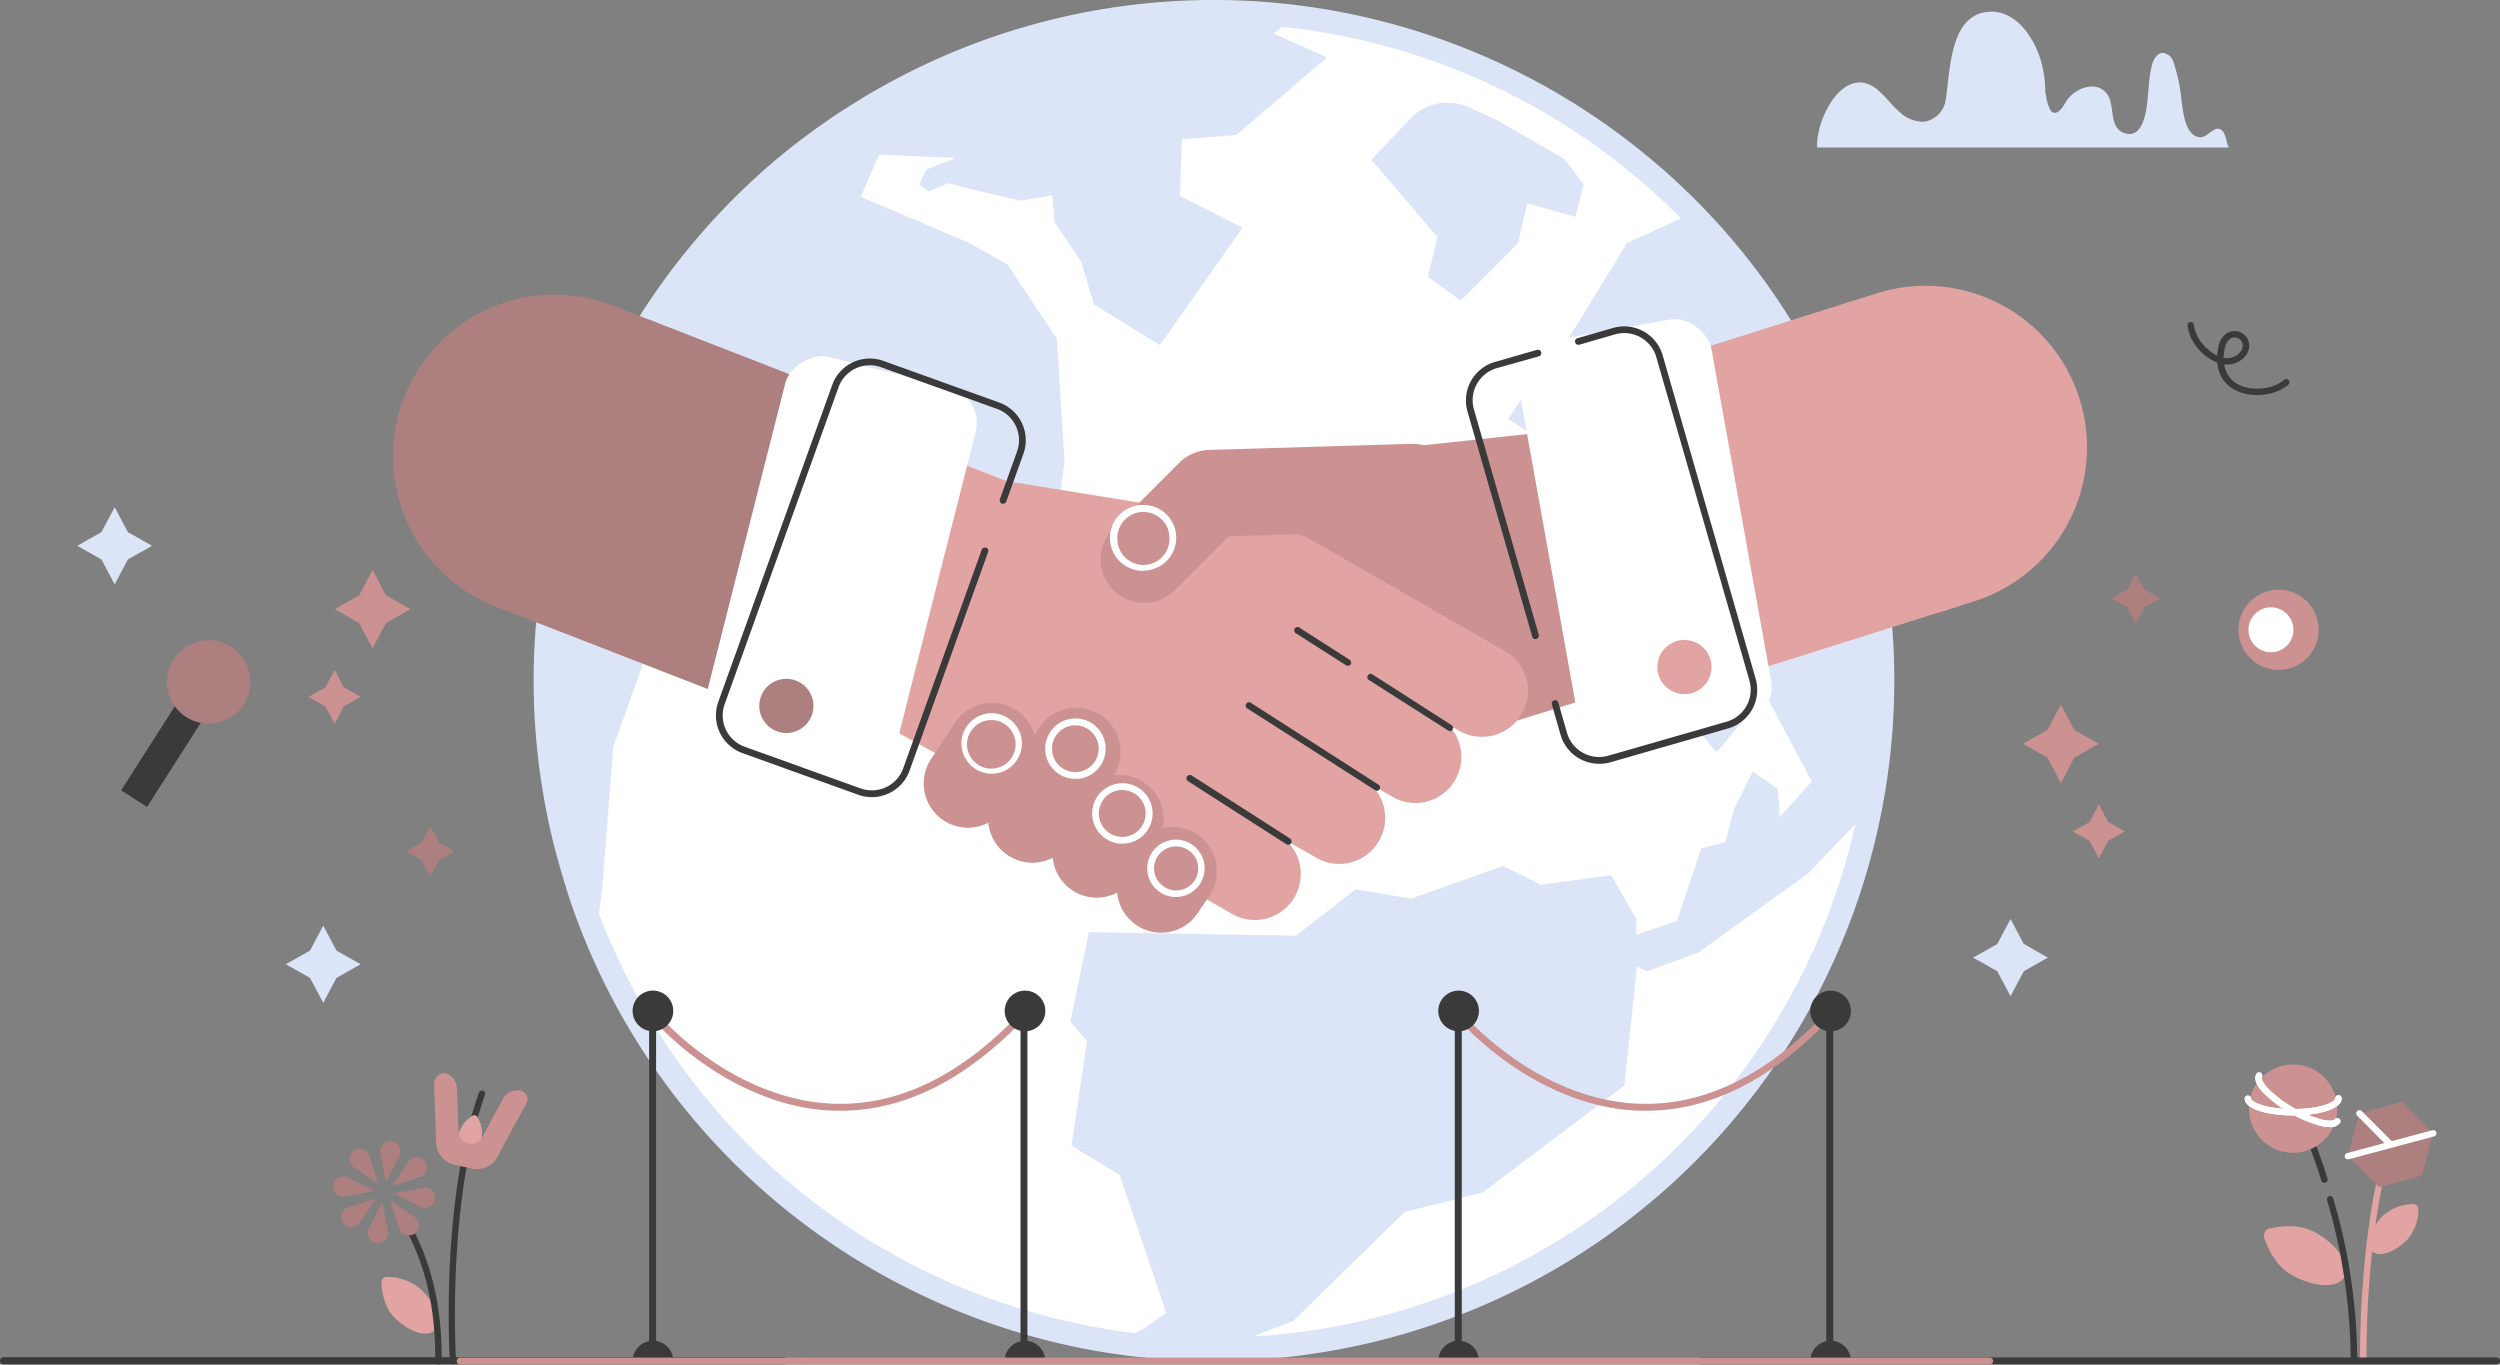 <svg xmlns="http://www.w3.org/2000/svg" viewBox="0 0 454.97 248.33"><rect x="0" y="0" width="454.97" height="248.33" fill="#808080" stroke="none"/><defs><style>.cls-1{fill:#e2a3a3;}.cls-2{fill:#3a3a3a;}.cls-3{fill:#cc9292;}.cls-4{fill:#ad7f7f;}.cls-5{fill:#fff;}.cls-6{fill:#dce5f7;}</style></defs><title>Asset 8</title><g id="Layer_2" data-name="Layer 2"><g id="Layer_2-2" data-name="Layer 2"><path class="cls-1" d="M421.36,224.29c4.15,2.32,6.54,5.93,5.34,8.07s-5.52,2-9.67-.36c-2.86-1.6-4.32-4.85-4.95-6.69a1.35,1.35,0,0,1,1-1.75C415,223.13,418.49,222.68,421.36,224.29Z"/><path class="cls-1" d="M438.12,225.58c-2.35,2.38-5.23,3.32-6.45,2.12s-.31-4.1,2-6.47a8.52,8.52,0,0,1,5.45-2.11,1,1,0,0,1,1,1A8.48,8.48,0,0,1,438.12,225.58Z"/><path class="cls-2" d="M428.38,248a.58.58,0,0,1-.58-.58,105.66,105.66,0,0,0-4.3-29,.58.58,0,1,1,1.12-.32A106.82,106.82,0,0,1,429,247.39.58.58,0,0,1,428.38,248Z"/><path class="cls-2" d="M423,215.26a.58.58,0,0,1-.55-.4A109.57,109.57,0,0,0,415,196.74a.6.6,0,0,1,.23-.8.59.59,0,0,1,.79.23,110.85,110.85,0,0,1,7.57,18.33.59.59,0,0,1-.38.74Z"/><circle class="cls-3" cx="417.33" cy="201.76" r="8.04" transform="translate(181.83 601.03) rotate(-85.27)"/><path class="cls-1" d="M430.09,248a.58.58,0,0,1-.58-.57c0-.25-.42-25.17,5.88-43.1a.59.59,0,0,1,.74-.36.6.6,0,0,1,.36.75c-6.23,17.72-5.82,42.44-5.81,42.69a.58.58,0,0,1-.57.59Z"/><polygon class="cls-4" points="442.81 206.2 437.12 200.51 429.36 202.6 427.27 210.36 432.96 216.05 440.73 213.97 442.81 206.2"/><path class="cls-5" d="M417.33,203c-4.38,0-8.83-1.07-8.83-3.11a.59.59,0,0,1,1.17,0c0,.66,2.71,1.94,7.66,1.94s7.66-1.28,7.66-1.94a.59.59,0,0,1,.59-.58.58.58,0,0,1,.58.58C426.16,201.9,421.72,203,417.33,203Z"/><path class="cls-5" d="M417.33,203c-4.38,0-8.83-1.07-8.83-3.11a.59.59,0,0,1,1.17,0c0,.66,2.71,1.94,7.66,1.94s7.66-1.28,7.66-1.94a.59.59,0,0,1,.59-.58.58.58,0,0,1,.58.58C426.16,201.9,421.72,203,417.33,203Z"/><path class="cls-5" d="M424,205.11a7.9,7.9,0,0,1-1.69-.22,24,24,0,0,1-10.4-6c-1.67-1.78-1.62-2.85-1.28-3.44a.58.58,0,0,1,1,.59c-.11.18,0,.84,1.12,2.05a22.8,22.8,0,0,0,9.81,5.66c1.61.37,2.24.13,2.34-.06a.59.59,0,0,1,1,.59A2,2,0,0,1,424,205.11Z"/><path class="cls-5" d="M424,205.11a7.9,7.9,0,0,1-1.69-.22,24,24,0,0,1-10.4-6c-1.67-1.78-1.62-2.85-1.28-3.44a.58.58,0,0,1,1,.59c-.11.18,0,.84,1.12,2.05a22.8,22.8,0,0,0,9.81,5.66c1.61.37,2.24.13,2.34-.06a.59.59,0,0,1,1,.59A2,2,0,0,1,424,205.11Z"/><path class="cls-5" d="M427.27,211a.59.59,0,0,1-.15-1.15l15.54-4.16a.6.6,0,0,1,.72.41.59.59,0,0,1-.42.71l-15.53,4.17Z"/><path class="cls-5" d="M435,208.87a.58.58,0,0,1-.41-.17L428.94,203a.59.59,0,0,1,.83-.83l5.69,5.69a.6.6,0,0,1,0,.83A.63.63,0,0,1,435,208.87Z"/><rect class="cls-2" x="27.2" y="126.16" width="5.6" height="20.82" transform="translate(78.22 5.32) rotate(32.56)"/><circle class="cls-4" cx="37.97" cy="124.1" r="7.59"/><path class="cls-6" d="M405.62,26.85H330.7a10,10,0,0,1,.08-1.79h0a16.07,16.07,0,0,1,2-5.72c1.58-2.79,3.95-4.85,6.62-4.22a6,6,0,0,1,2.52,1.41c1.28,1.13,2.31,2.53,3.59,3.68a6.41,6.41,0,0,0,4.6,1.95,4.68,4.68,0,0,0,4-4.09c.77-4.86.72-14.45,6.79-15.78l.34-.06c5.19-.89,8.77,4.18,10.15,8.72a14.68,14.68,0,0,1,.38,1.52,19.19,19.19,0,0,1,.44,3.79l0,.25c0,.35.09.7.15,1a8.11,8.11,0,0,0,.71,2.36,1.06,1.06,0,0,0,.63.63c.83.2,1.53-.76,2-1.52.13-.22.25-.42.35-.57,1.5-2.39,5.65-4,7.53-1.12,1.31,2,.22,5.91,2.95,6.9,3.12,1.15,3.91-3,4.19-5.07.34-2.6.29-5.25,1.05-7.77.32-.76.86-1.62,1.73-1.73a2.25,2.25,0,0,1,1.94,1.4,29.91,29.91,0,0,1,1.57,7.3c.28,2,.67,6.42,3.33,6.67,1.42.13,2.69-2.39,4-1.28C405.16,24.45,405.12,25.93,405.62,26.85Z"/><path class="cls-5" d="M111.88,69.73a122,122,0,0,0-10.67,31.82c-.18,1-.37,2.06-.53,3.09l-.24,1.54a121.23,121.23,0,0,0,0,35.38q.8,5.3,2,10.5l.36,1.48c.26,1,.51,2,.79,3,.14.49.27,1,.41,1.47q.44,1.46.9,2.91.93,2.91,2,5.76a121.85,121.85,0,0,0,96,77.64h0a119.48,119.48,0,0,0,18.83,1.31,121.75,121.75,0,0,0,108.05-176c-.88-1.75-1.78-3.48-2.74-5.19l-1-1.7c-.66-1.13-1.33-2.25-2-3.36A121.13,121.13,0,0,0,308,38.83h0l-.15-.15A122.27,122.27,0,0,0,234,2.82l-2.56-.25a122,122,0,0,0-71.31,15.81c-.55.3-1.08.61-1.59.92-.67.39-1.33.79-2,1.2l-.76.48h0l-1.7,1.09c-.93.62-1.84,1.23-2.75,1.87q-3.65,2.52-7.1,5.3c-1,.86-2.08,1.73-3.11,2.62A121.32,121.32,0,0,0,111.88,69.73Z"/><path class="cls-6" d="M198.16,169.64,194.78,186l3.05,3.42L195,208.5l8.77,5.32,8.46,25.11L207.88,242,203,244.28h0a119.48,119.48,0,0,0,18.83,1.31v0l13.51-5.18,20.33-19.87,14.08-3.46,25.86-19.5,2.3-21.68,1.82.9,9.33-3.45L329,159,341.4,146.1l.41-7.12-.75-21.55,1.44,1a122.34,122.34,0,0,0-12.65-48.86c-.88-1.75-1.78-3.48-2.74-5.19l-1-1.7c-.65-1.13-1.33-2.25-2-3.36-3.66-6.49-8.93-13.21-16.09-20.51L296.1,44.22,286.05,60.63l-5.88,7.06-5.7,8.59L285,82.92l8.78,8.16,15.93,42.63,2.68,3.23,4.74-5.73.37-3.62,3.62-1.53,2.59,4.85,2.22,4.17,3.8,7.14-5.79,6.4-.39-5-4.58-3.23-3.41,6.87L314,153.22l-4.38,1.16-4.44,13.24-7.39,2.5,0-2.86-4.58-8L280.43,161l-6.88-3.41-16.74,5.95-10.1-1.69-10.83,8.42Z"/><path class="cls-6" d="M277.94,37l-1.69,7.25L265.8,54.73l-5.91-4.36,1.69-7.24-12-14.07,6.84-7.2a9.3,9.3,0,0,1,10.85-2.35l5,2.25L284.78,29l3.44,4.56-1.51,5.91Z"/><path class="cls-6" d="M111.88,69.73A121.37,121.37,0,0,0,107,166.64l2-.16.62-5.17,2-25.42,8.16-22.8,7.58-12.4,14.67-.8,18.91,18.42L179,112.55,192.8,91.37l.93-7.63-1.39-22.09-9-13.5-7.06-4-19.64-8.32L160,28.14l13.93.61-5.33,2.11-1.32,2.67L169,34.86l3.61-1.53,4.19,1.13,9,2.07,5.71-1,.4,4.95,4.86,7.13,2.31,7.8,12,7.4,9.68-13.75,5.37-7.62-11.4-5.79.36-10.28,9.9-.79,16.53-14.14L231.8,6.12,235,3.44l-1-.62C206.82-.13,178.73,6.73,155.81,21h0A121.1,121.1,0,0,0,111.88,69.73Z"/><path class="cls-6" d="M165.83,234.76A123.33,123.33,0,0,1,105,167.38c-.75-2-1.43-4-2-5.86-.31-1-.61-2-.9-3l-.43-1.49c-.28-1-.54-2-.8-3l-.37-1.49c-.82-3.45-1.51-7-2.06-10.7a123,123,0,0,1,0-36l.24-1.58c.17-1,.35-2.08.54-3.12a124.51,124.51,0,0,1,40.64-70.91c1-.89,2.1-1.78,3.16-2.65,2.36-1.9,4.79-3.71,7.23-5.4.91-.64,1.84-1.27,2.78-1.89l.16-.1,1.58-1,.12-.07.43-.27.24-.14c.67-.43,1.35-.84,2-1.24.5-.31,1.06-.64,1.64-.95A123.4,123.4,0,0,1,231.67.47l2.6.26a124.22,124.22,0,0,1,75.1,36.47.6.6,0,0,1,.08.08.3.3,0,0,1,.08.08A122.45,122.45,0,0,1,325.9,58.23c.66,1.05,1.34,2.17,2.06,3.41.34.58.66,1.16,1,1.74.94,1.67,1.85,3.4,2.78,5.27a124.29,124.29,0,0,1,11.37,35.27,125.75,125.75,0,0,1,1.51,14.43A123.88,123.88,0,0,1,221.82,247.69a121,121,0,0,1-19.16-1.33h-.1A124,124,0,0,1,165.83,234.76Zm-9-212-1.49,1-.13.08c-.89.59-1.79,1.2-2.68,1.83-2.37,1.63-4.71,3.39-7,5.21-1,.84-2,1.7-3.06,2.57a120.2,120.2,0,0,0-39.26,68.49c-.18,1-.36,2-.52,3l-.24,1.52a119.1,119.1,0,0,0,0,34.76c.53,3.53,1.2,7,2,10.32l.36,1.47c.24,1,.49,1.93.76,2.89l.42,1.46c.28.93.57,1.9.87,2.86.59,1.82,1.25,3.73,2,5.66a119.75,119.75,0,0,0,94.36,76.28l.1,0a117.27,117.27,0,0,0,18.4,1.27A119.51,119.51,0,0,0,340.4,118.54a121.69,121.69,0,0,0-1.46-13.94,120,120,0,0,0-11-34.07c-.9-1.81-1.78-3.48-2.69-5.1-.31-.56-.63-1.12-.95-1.68-.7-1.19-1.35-2.27-2-3.29a119.18,119.18,0,0,0-15.74-20.09,1.14,1.14,0,0,1-.11-.11l-.1-.09A120,120,0,0,0,233.81,4.92c-.83-.09-1.67-.18-2.51-.25a119.14,119.14,0,0,0-70.08,15.54c-.56.3-1.05.59-1.54.89-.7.4-1.34.79-2,1.19l-.22.14-.57.35h0Z"/><path class="cls-2" d="M454.33,248.31H309.6a.64.64,0,0,1-.64-.64.64.64,0,0,1,.64-.63H454.33a.64.64,0,0,1,.64.63A.64.64,0,0,1,454.33,248.31Z"/><path class="cls-2" d="M142.7,248.31H.63a.64.64,0,0,1-.63-.64A.63.63,0,0,1,.63,247H142.7a.63.63,0,0,1,.63.63A.64.64,0,0,1,142.7,248.31Z"/><polygon class="cls-3" points="214.83 84.09 255.32 81.43 291.13 77.58 305.82 121.9 272.82 132.15 263.28 132.49 214.16 160.78 205.31 101.49 214.83 84.09"/><rect class="cls-1" x="288.87" y="62.3" width="58" height="58.78" transform="translate(-12.86 100.05) rotate(-17.54)"/><path class="cls-1" d="M345.52,112.35a29.39,29.39,0,0,1-8.85-57.42l4.89-1.55a29.39,29.39,0,0,1,17.72,56.05L354.39,111A29.48,29.48,0,0,1,345.52,112.35Z"/><rect class="cls-5" x="281.42" y="59.55" width="35.76" height="74.62" rx="6.67" transform="translate(-12.42 54.5) rotate(-10.19)"/><path class="cls-2" d="M279.44,116.32a.62.62,0,0,1-.59-.45l-11.79-41a7.29,7.29,0,0,1,5-9l7.65-2.2a.6.6,0,0,1,.76.42.61.61,0,0,1-.42.76L272.39,67a6.07,6.07,0,0,0-4.15,7.5l11.79,41a.61.61,0,0,1-.42.76A.51.51,0,0,1,279.44,116.32Z"/><path class="cls-2" d="M291,139a7.31,7.31,0,0,1-7-5.28l-1.58-5.51a.61.61,0,0,1,.42-.76.6.6,0,0,1,.76.42l1.58,5.51a6.08,6.08,0,0,0,7.5,4.15l21.54-6.19a6.06,6.06,0,0,0,4.15-7.5L301.43,65a6.08,6.08,0,0,0-7.5-4.15l-6.51,1.88a.62.62,0,0,1-.76-.42.6.6,0,0,1,.42-.76l6.51-1.88a7.3,7.3,0,0,1,9,5l16.93,58.89a7.3,7.3,0,0,1-5,9L293,138.75A7.34,7.34,0,0,1,291,139Z"/><circle class="cls-1" cx="306.54" cy="121.39" r="4.93" transform="translate(138.7 405.17) rotate(-81)"/><polygon class="cls-1" points="232.68 95.56 183.19 87.56 151.77 75.33 133.73 121.69 162.79 133 171.92 138 186.8 148.55 210.61 140.33 231.78 110.83 232.68 95.56"/><rect class="cls-4" x="105.06" y="67.06" width="58.78" height="58" transform="translate(-3.83 186.52) rotate(-68.74)"/><path class="cls-4" d="M107.42,114.94a29.13,29.13,0,0,1-10.65-2l-6.36-2.47a29.39,29.39,0,1,1,21.31-54.78l6.36,2.47a29.4,29.4,0,0,1-10.66,56.79Z"/><rect class="cls-5" x="115.37" y="86.04" width="74.62" height="35.76" rx="6.67" transform="translate(14.45 226.4) rotate(-75.78)"/><path class="cls-2" d="M158.67,145.07a7.55,7.55,0,0,1-2.47-.43l-21.08-7.58a7.3,7.3,0,0,1-4.4-9.33l20.73-57.66a7.27,7.27,0,0,1,9.32-4.39l21.09,7.58a7.29,7.29,0,0,1,4.39,9.32l-3.1,8.63a.62.62,0,1,1-1.16-.42l3.1-8.63a6.06,6.06,0,0,0-3.65-7.75l-21.09-7.58a6.05,6.05,0,0,0-7.75,3.66l-20.72,57.66a6.06,6.06,0,0,0,3.65,7.75l21.09,7.58a6.06,6.06,0,0,0,7.75-3.65l14.27-39.72a.62.62,0,1,1,1.16.42l-14.27,39.71a7.26,7.26,0,0,1-3.75,4.13A7.38,7.38,0,0,1,158.67,145.07Z"/><path class="cls-1" d="M269.68,134.09a8.34,8.34,0,0,1-4.15-1.11l-35.42-20.33a8.36,8.36,0,0,1,8.32-14.51l35.42,20.33a8.36,8.36,0,0,1-4.17,15.62Z"/><path class="cls-1" d="M257.56,146.14A8.27,8.27,0,0,1,253.4,145L218,124.71a8.37,8.37,0,0,1,8.33-14.51l35.42,20.32a8.37,8.37,0,0,1-4.17,15.62Z"/><path class="cls-1" d="M243.73,157.22a8.24,8.24,0,0,1-4.16-1.11l-33.71-19.34a8.36,8.36,0,0,1,8.32-14.51L247.9,141.6a8.37,8.37,0,0,1-4.17,15.62Z"/><path class="cls-1" d="M228.37,167.43a8.34,8.34,0,0,1-4.15-1.11l-30.49-17.49a8.37,8.37,0,0,1,8.33-14.51l30.48,17.49a8.37,8.37,0,0,1-4.17,15.62Z"/><path class="cls-3" d="M176.15,150.64a8.06,8.06,0,0,1-6.71-12.5l4.14-6.26A8.06,8.06,0,1,1,187,140.77L182.88,147A8.06,8.06,0,0,1,176.15,150.64Z"/><path class="cls-3" d="M187.87,157a8.06,8.06,0,0,1-6.71-12.51L189,132.63a8.06,8.06,0,1,1,13.43,8.9L194.6,153.4A8.05,8.05,0,0,1,187.87,157Z"/><path class="cls-3" d="M199.59,163.37a8.06,8.06,0,0,1-6.71-12.5L197,144.6a8.06,8.06,0,0,1,13.44,8.9l-4.15,6.26A8.05,8.05,0,0,1,199.59,163.37Z"/><path class="cls-3" d="M211.32,169.74a8.07,8.07,0,0,1-6.72-12.51l2.08-3.13A8.05,8.05,0,0,1,220.11,163L218,166.12A8,8,0,0,1,211.32,169.74Z"/><path class="cls-3" d="M208.21,109.72a7.91,7.91,0,0,1-5.59-13.51l12-12A8,8,0,0,1,220,81.89l36.83-1.12h.25a7.92,7.92,0,0,1,.24,15.83l-33.71,1-9.82,9.8A7.9,7.9,0,0,1,208.21,109.72Z"/><path class="cls-4" d="M138.2,128a4.93,4.93,0,1,0,5.38-4.44A4.93,4.93,0,0,0,138.2,128Z"/><path class="cls-5" d="M180.47,140.8a5.5,5.5,0,1,1,5.5-5.67h0a5.51,5.51,0,0,1-5.33,5.67Zm0-9.76h-.13a4.42,4.42,0,1,0,.13,0Z"/><path class="cls-5" d="M195.71,141.75a5.5,5.5,0,1,1,5.5-5.66h0a5.51,5.51,0,0,1-1.49,3.93,5.45,5.45,0,0,1-3.84,1.73Zm0-9.76h-.13a4.27,4.27,0,0,0-4.13,4.38,4.26,4.26,0,0,0,1.34,3,4.26,4.26,0,0,0,6-.19,4.26,4.26,0,0,0,1.16-3h0A4.27,4.27,0,0,0,195.71,132Z"/><path class="cls-5" d="M204.26,153.54a5.5,5.5,0,1,1,5.5-5.67h0a5.49,5.49,0,0,1-1.49,3.93,5.41,5.41,0,0,1-3.84,1.73Zm0-9.76h-.13a4.2,4.2,0,0,0-3,1.34,4.26,4.26,0,0,0,3.23,7.18,4.25,4.25,0,0,0,4.13-4.39h0A4.26,4.26,0,0,0,204.26,143.78Z"/><path class="cls-5" d="M214,163.24a5.22,5.22,0,1,1,5.22-5.38h0a5.21,5.21,0,0,1-5,5.37Zm0-9.19h-.13a4,4,0,0,0-3.85,4.09,4,4,0,0,0,1.25,2.78,4,4,0,1,0,2.73-6.87Z"/><path class="cls-5" d="M208.09,103.89a6,6,0,0,1-.18-12,6,6,0,0,1,6.15,5.79,6,6,0,0,1-5.79,6.16Zm0-10.72h-.15a4.62,4.62,0,0,0-3.3,1.49,4.68,4.68,0,0,0-1.29,3.39,4.74,4.74,0,1,0,9.47-.29,4.67,4.67,0,0,0-1.48-3.31A4.75,4.75,0,0,0,208.09,93.17Z"/><path class="cls-5" d="M234.44,153.12l-17.9-11.47Z"/><path class="cls-2" d="M234.44,153.74a.61.61,0,0,1-.34-.1l-17.89-11.47a.61.61,0,0,1-.19-.85.63.63,0,0,1,.86-.19l17.89,11.47a.62.62,0,0,1,.19.86A.63.63,0,0,1,234.44,153.74Z"/><path class="cls-5" d="M250.53,143.25l-23.09-14.8Z"/><path class="cls-2" d="M250.53,143.87a.58.58,0,0,1-.33-.1L227.11,129a.62.62,0,1,1,.67-1l23.09,14.8a.62.62,0,0,1-.34,1.14Z"/><path class="cls-5" d="M245.28,120.54l-9-5.75Z"/><path class="cls-2" d="M245.28,121.16a.61.61,0,0,1-.34-.1l-9-5.75a.62.62,0,1,1,.67-1l9,5.76a.61.61,0,0,1,.19.85A.61.61,0,0,1,245.28,121.16Z"/><path class="cls-5" d="M263.82,132.42l-14.48-9.28Z"/><path class="cls-2" d="M263.82,133a.61.61,0,0,1-.34-.1L249,123.67a.62.62,0,0,1,.67-1l14.47,9.28a.62.62,0,0,1-.33,1.14Z"/><path class="cls-2" d="M186.35,247.93a.64.64,0,0,1-.63-.64V184.47a.63.63,0,0,1,1.26,0v62.82A.64.64,0,0,1,186.35,247.93Z"/><path class="cls-3" d="M152.92,202.14l-1.07,0c-10.22-.3-18.8-5-24.2-8.84a53.7,53.7,0,0,1-9.37-8.4.63.63,0,1,1,1-.81,54.21,54.21,0,0,0,9.17,8.2c5.25,3.76,13.59,8.29,23.48,8.58,11.81.35,23.24-5.31,34-16.81a.63.63,0,0,1,.92.86C176.13,196.34,164.73,202.14,152.92,202.14Z"/><path class="cls-2" d="M118.77,247.93a.64.64,0,0,1-.64-.64V184.47a.64.64,0,0,1,.64-.63.63.63,0,0,1,.63.63v62.82A.64.64,0,0,1,118.77,247.93Z"/><circle class="cls-2" cx="118.83" cy="183.98" r="3.7" transform="translate(-88.35 255.02) rotate(-76.07)"/><circle class="cls-2" cx="186.54" cy="183.98" r="3.7"/><path class="cls-2" d="M122.53,247.67h-7.4a3.71,3.71,0,0,1,3.64-3.67h.06A3.69,3.69,0,0,1,122.53,247.67Z"/><path class="cls-2" d="M190.23,247.7h-7.39a3.69,3.69,0,0,1,3.51-3.69h.19A3.7,3.7,0,0,1,190.23,247.7Z"/><path class="cls-2" d="M333,247.93a.64.64,0,0,1-.64-.64V184.47a.64.64,0,0,1,.64-.63.63.63,0,0,1,.63.63v62.82A.64.64,0,0,1,333,247.93Z"/><path class="cls-3" d="M299.54,202.14l-1.07,0c-10.22-.3-18.8-5-24.21-8.84a54.16,54.16,0,0,1-9.37-8.4.65.65,0,0,1,.09-.9.63.63,0,0,1,.89.09,53.72,53.72,0,0,0,9.17,8.2c5.25,3.76,13.59,8.29,23.48,8.58,11.8.35,23.23-5.31,34-16.81a.63.63,0,0,1,.9,0,.62.62,0,0,1,0,.89C322.74,196.34,311.34,202.14,299.54,202.14Z"/><path class="cls-2" d="M265.38,247.93a.64.64,0,0,1-.63-.64V184.47a.63.63,0,0,1,.63-.63.64.64,0,0,1,.64.63v62.82A.64.64,0,0,1,265.38,247.93Z"/><circle class="cls-2" cx="265.45" cy="183.98" r="3.7" transform="translate(-50.2 115.59) rotate(-22.5)"/><circle class="cls-2" cx="333.15" cy="183.98" r="3.7" transform="translate(-45.05 141.5) rotate(-22.5)"/><path class="cls-2" d="M269.15,247.67h-7.4a3.7,3.7,0,0,1,3.63-3.67h.07A3.7,3.7,0,0,1,269.15,247.67Z"/><path class="cls-2" d="M336.85,247.7h-7.4A3.7,3.7,0,0,1,333,244h.19A3.7,3.7,0,0,1,336.85,247.7Z"/><path class="cls-3" d="M146.61,248.33H83.75a.63.63,0,1,1,0-1.26h62.86a.63.63,0,0,1,0,1.26Z"/><path class="cls-3" d="M362.1,248.33H146.61a.63.63,0,1,1,0-1.26H362.1a.63.63,0,1,1,0,1.26Z"/><circle class="cls-3" cx="414.67" cy="114.61" r="7.3"/><circle class="cls-5" cx="413.26" cy="114.61" r="4.09" transform="translate(233.94 504.17) rotate(-80.78)"/><path class="cls-1" d="M71.72,239.71c2.66,2.7,5.94,3.77,7.32,2.41s.36-4.66-2.3-7.36a9.68,9.68,0,0,0-6.19-2.39,1.06,1.06,0,0,0-1.13,1.12C69.49,235,69.89,237.85,71.72,239.71Z"/><path class="cls-2" d="M82.45,248.32a.58.58,0,0,1-.58-.54c0-.29-1.86-28.59,5.29-48.94a.58.58,0,1,1,1.1.38C81.19,219.36,83,247.42,83,247.7a.58.58,0,0,1-.54.62Z"/><path class="cls-2" d="M79.78,248.32h0a.59.59,0,0,1-.58-.59c.16-13-3.47-20.84-6.22-25.59a.57.57,0,0,1,.21-.79.59.59,0,0,1,.8.21c2.82,4.87,6.54,12.88,6.38,26.18A.58.58,0,0,1,79.78,248.32Z"/><path class="cls-1" d="M87.64,207.22c-.52,2.23-1.87,3.82-3,3.56s-1.65-2.3-1.13-4.53a5.77,5.77,0,0,1,2.44-3.18.64.64,0,0,1,.93.22A5.79,5.79,0,0,1,87.64,207.22Z"/><path class="cls-3" d="M95.76,200.85a1.55,1.55,0,0,0-1.07-2.37h0a3,3,0,0,0-3.1,1.4l-3.8,7.06a2.31,2.31,0,0,1-2.57,1.15h0a2.32,2.32,0,0,1-1.79-2.17l-.28-8A3,3,0,0,0,81,195.28h0a2.07,2.07,0,0,0-2,2.14s.36,10.58.38,10.79l0,.1a4.32,4.32,0,0,0,3.3,3.63l3.08.72a4.32,4.32,0,0,0,4.57-1.8h0Z"/><path class="cls-4" d="M70.2,215.16h0l2.46-4.79a1.84,1.84,0,0,0-1.37-2.66h0a1.85,1.85,0,0,0-2.08,2.16Z"/><path class="cls-4" d="M68.09,216.73h0l-5.28,1a1.84,1.84,0,0,1-2.16-2.07h0a1.85,1.85,0,0,1,2.66-1.38Z"/><path class="cls-4" d="M69.6,218.75h0l-2.45,4.78a1.83,1.83,0,0,0,1.37,2.66h0A1.83,1.83,0,0,0,70.59,224Z"/><path class="cls-4" d="M71.71,217.18h0l5.29-1a1.83,1.83,0,0,1,2.15,2.07h0a1.83,1.83,0,0,1-2.66,1.37Z"/><path class="cls-4" d="M68.85,215.47h0l-1.65-5.12a1.84,1.84,0,0,0-2.85-.91h0a1.84,1.84,0,0,0,.06,3Z"/><path class="cls-4" d="M68.47,218.07h0l-3,4.44a1.84,1.84,0,0,1-3,.06h0a1.84,1.84,0,0,1,.91-2.85Z"/><path class="cls-4" d="M71,218.44h0l1.65,5.12a1.84,1.84,0,0,0,2.85.91h0a1.85,1.85,0,0,0-.06-3Z"/><path class="cls-4" d="M71.34,215.83h0l3-4.43a1.83,1.83,0,0,1,3-.06h0a1.84,1.84,0,0,1-.91,2.85Z"/><polygon class="cls-3" points="67.8 103.74 70.24 108.35 74.7 110.87 70.24 113.39 67.8 118 65.36 113.39 60.9 110.87 65.36 108.35 67.8 103.74"/><polygon class="cls-3" points="60.9 121.93 62.57 125.09 65.63 126.82 62.57 128.55 60.9 131.71 59.22 128.55 56.16 126.82 59.22 125.09 60.9 121.93"/><polygon class="cls-3" points="375.06 128.23 377.5 132.84 381.96 135.36 377.5 137.88 375.06 142.49 372.62 137.88 368.16 135.36 372.62 132.84 375.06 128.23"/><polygon class="cls-3" points="381.96 146.42 383.64 149.58 386.7 151.31 383.64 153.03 381.96 156.19 380.29 153.03 377.23 151.31 380.29 149.58 381.96 146.42"/><polygon class="cls-6" points="365.89 167.25 368.3 171.79 372.69 174.27 368.3 176.76 365.89 181.3 363.49 176.76 359.09 174.27 363.49 171.79 365.89 167.25"/><polygon class="cls-6" points="20.87 92.3 23.27 96.84 27.67 99.33 23.27 101.81 20.87 106.35 18.46 101.81 14.07 99.33 18.46 96.84 20.87 92.3"/><polygon class="cls-6" points="58.83 168.45 61.23 173 65.63 175.48 61.23 177.97 58.83 182.51 56.42 177.97 52.02 175.48 56.42 173 58.83 168.45"/><polygon class="cls-4" points="78.31 150.37 79.87 153.31 82.72 154.92 79.87 156.53 78.31 159.48 76.75 156.53 73.9 154.92 76.75 153.31 78.31 150.37"/><polygon class="cls-4" points="388.71 104.35 390.27 107.29 393.12 108.9 390.27 110.51 388.71 113.46 387.15 110.51 384.3 108.9 387.15 107.29 388.71 104.35"/><path class="cls-2" d="M410.72,71.89c-2.94,0-5.79-1.3-6.81-4.12a7.32,7.32,0,0,1-.39-1.78,8.77,8.77,0,0,1-3.47-2.52,7.94,7.94,0,0,1-1.95-4.24.58.58,0,0,1,.53-.63.59.59,0,0,1,.63.53,6.79,6.79,0,0,0,1.68,3.58,8.12,8.12,0,0,0,2.56,2,10.58,10.58,0,0,1,.18-1.33,3.93,3.93,0,0,1,1.52-2.7,2.67,2.67,0,0,1,4.08,2.75,3.28,3.28,0,0,1-1,1.74,4.18,4.18,0,0,1-3.16,1.15,1.84,1.84,0,0,1-.33,0,4.66,4.66,0,0,0,.27,1.07c1.24,3.46,5.65,3.81,8.38,2.95l.27-.1a6.75,6.75,0,0,0,2-1.12.58.58,0,0,1,.73.91,8.05,8.05,0,0,1-2.38,1.31l-.32.11A10.29,10.29,0,0,1,410.72,71.89Zm-6.06-6.78a3.93,3.93,0,0,0,.48.06,3,3,0,0,0,2.3-.85,2.21,2.21,0,0,0,.69-1.11,1.49,1.49,0,0,0-2.28-1.54,2.84,2.84,0,0,0-1,1.95A7.79,7.79,0,0,0,404.66,65.11Z"/></g></g></svg>